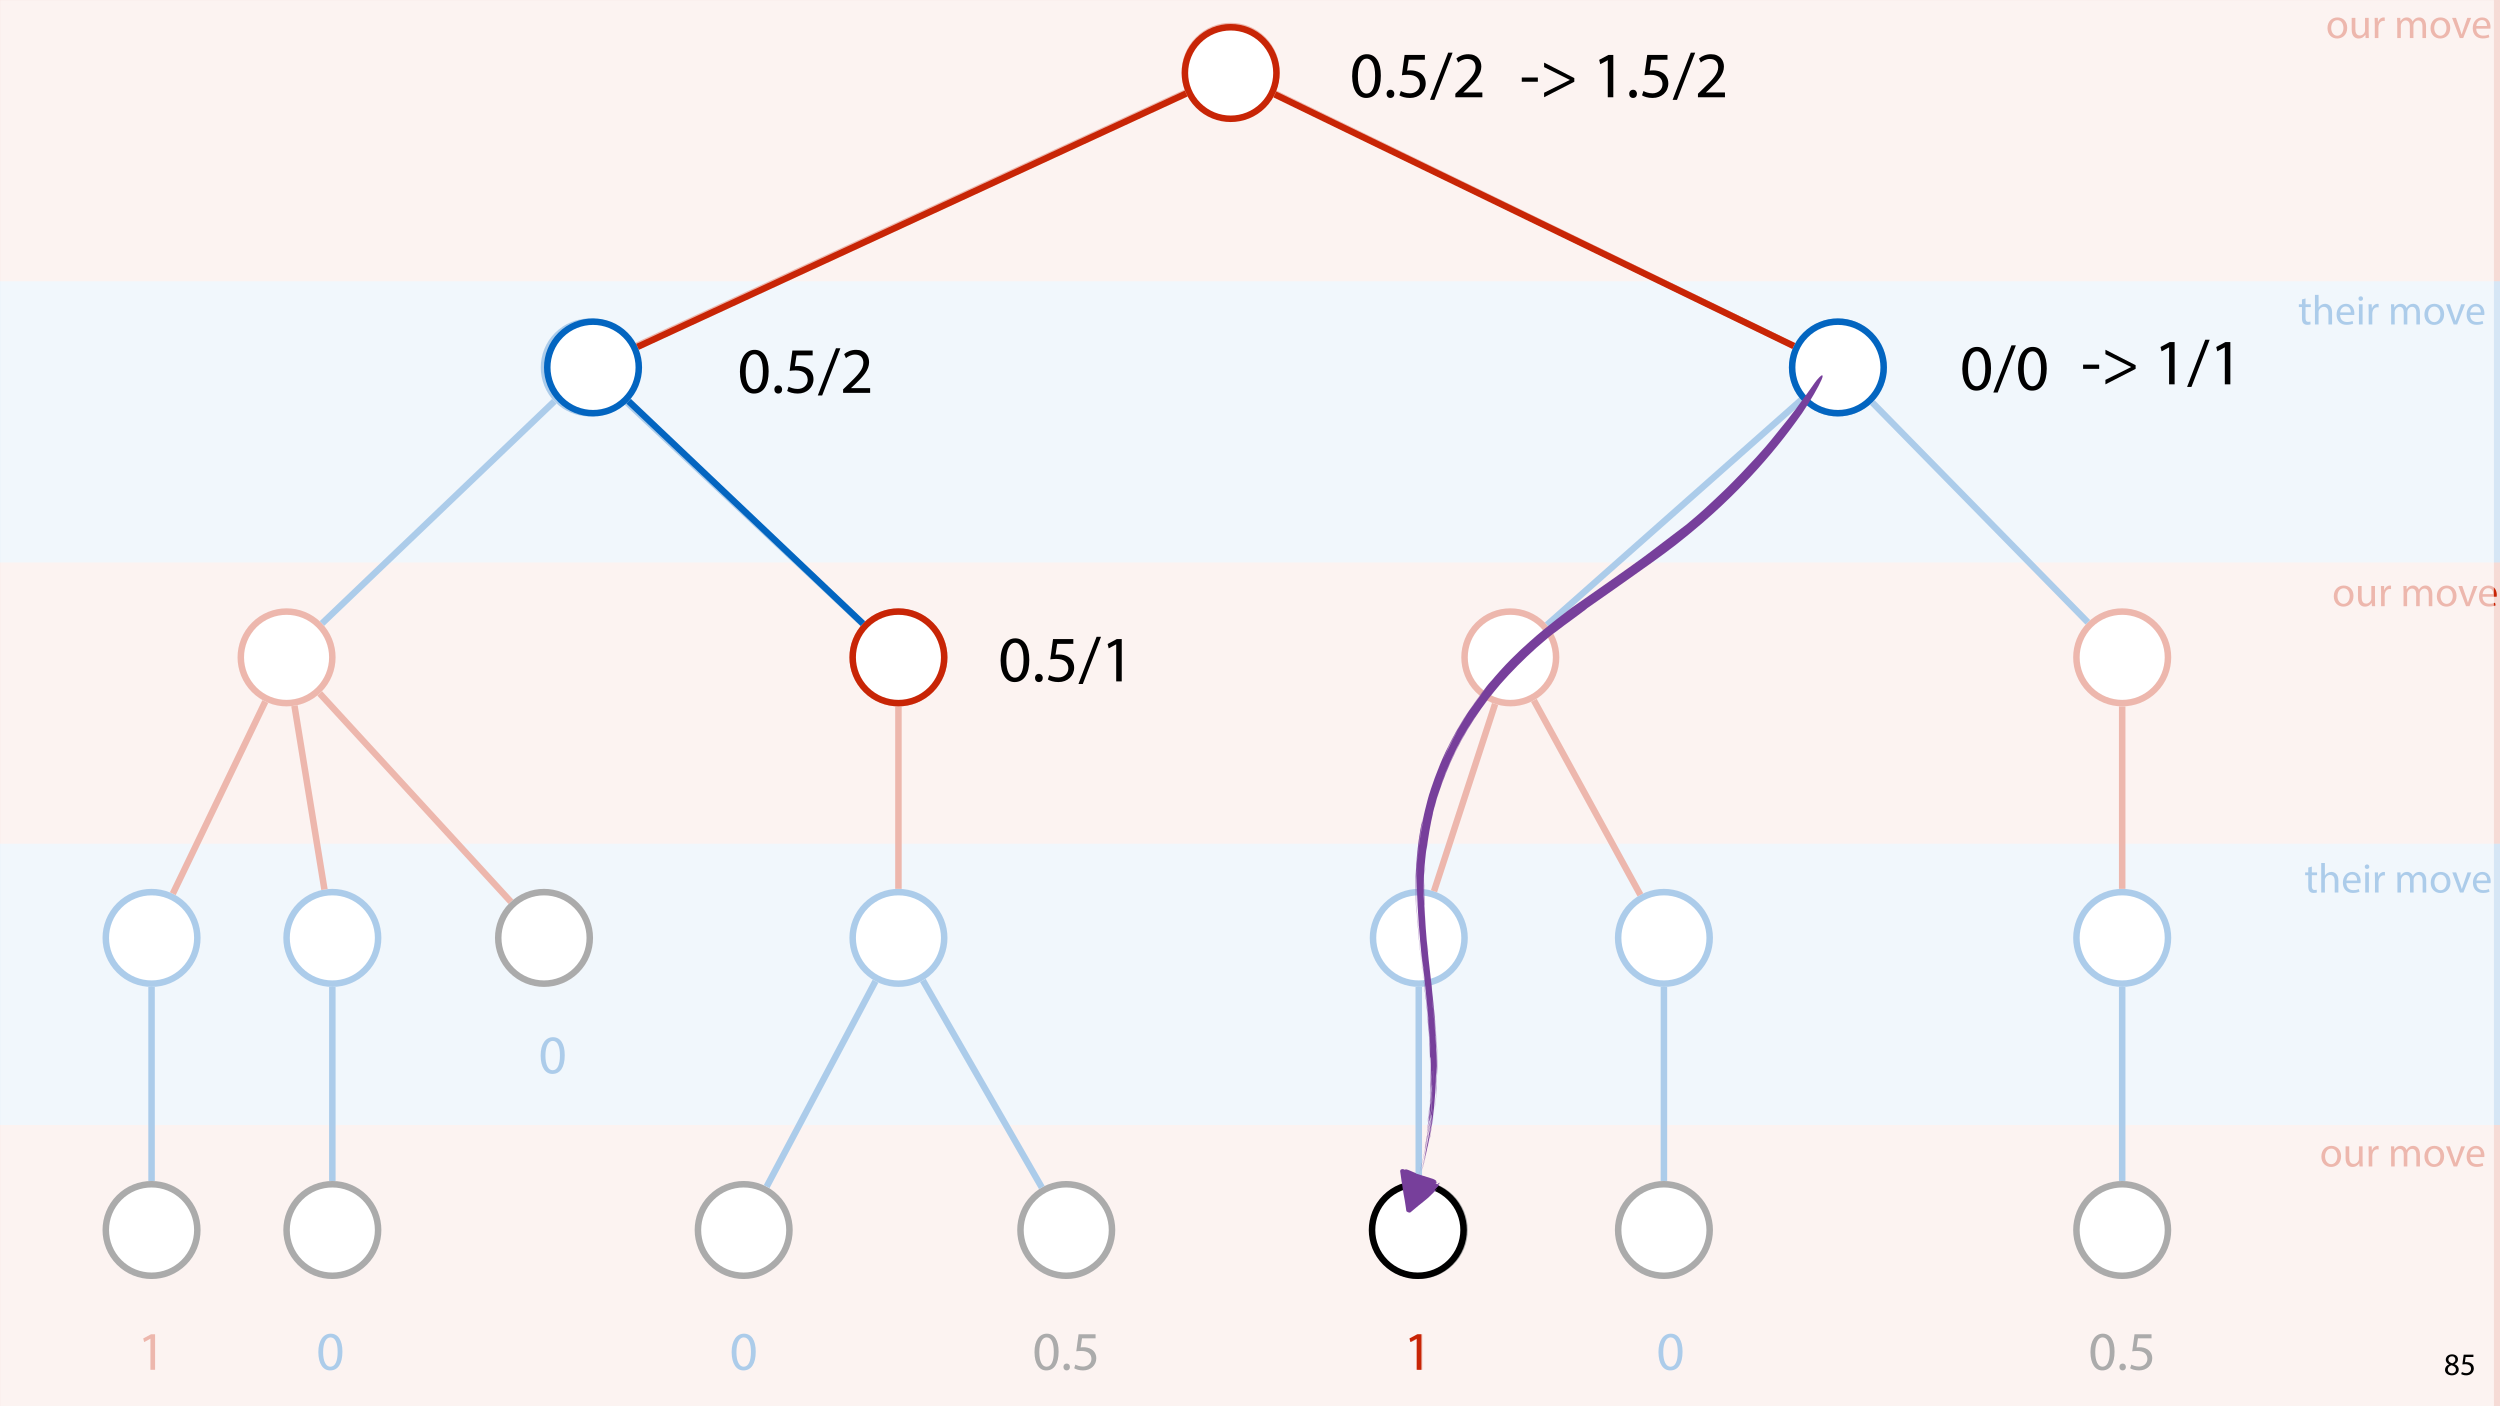 <?xml version="1.0" encoding="UTF-8"?>
<svg xmlns="http://www.w3.org/2000/svg" xmlns:xlink="http://www.w3.org/1999/xlink" width="1920pt" height="1080pt" viewBox="0 0 1920 1080" version="1.1">
<defs>
<g>
<symbol overflow="visible" id="glyph0-0">
<path style="stroke:none;" d="M 0 0 L 16 0 L 16 -22.406 L 0 -22.406 Z M 8 -12.641 L 2.562 -20.797 L 13.438 -20.797 Z M 8.953 -11.203 L 14.406 -19.359 L 14.406 -3.047 Z M 2.562 -1.594 L 8 -9.766 L 13.438 -1.594 Z M 1.594 -19.359 L 7.047 -11.203 L 1.594 -3.047 Z M 1.594 -19.359 "/>
</symbol>
<symbol overflow="visible" id="glyph0-1">
<path style="stroke:none;" d="M 8.891 -15.844 C 4.609 -15.844 1.219 -12.797 1.219 -7.609 C 1.219 -2.719 4.453 0.359 8.641 0.359 C 12.391 0.359 16.359 -2.141 16.359 -7.875 C 16.359 -12.609 13.344 -15.844 8.891 -15.844 Z M 8.828 -13.734 C 12.156 -13.734 13.469 -10.406 13.469 -7.781 C 13.469 -4.281 11.453 -1.766 8.766 -1.766 C 6.016 -1.766 4.062 -4.312 4.062 -7.719 C 4.062 -10.656 5.5 -13.734 8.828 -13.734 Z M 8.828 -13.734 "/>
</symbol>
<symbol overflow="visible" id="glyph0-2">
<path style="stroke:none;" d="M 15.297 -15.484 L 12.484 -15.484 L 12.484 -5.984 C 12.484 -5.469 12.391 -4.953 12.219 -4.547 C 11.719 -3.297 10.406 -1.984 8.516 -1.984 C 5.953 -1.984 5.062 -3.969 5.062 -6.906 L 5.062 -15.484 L 2.234 -15.484 L 2.234 -6.438 C 2.234 -0.984 5.156 0.359 7.578 0.359 C 10.344 0.359 11.969 -1.281 12.703 -2.531 L 12.766 -2.531 L 12.922 0 L 15.422 0 C 15.328 -1.219 15.297 -2.625 15.297 -4.219 Z M 15.297 -15.484 "/>
</symbol>
<symbol overflow="visible" id="glyph0-3">
<path style="stroke:none;" d="M 2.344 0 L 5.125 0 L 5.125 -8.25 C 5.125 -8.734 5.188 -9.188 5.25 -9.562 C 5.625 -11.688 7.047 -13.188 9.031 -13.188 C 9.406 -13.188 9.703 -13.156 9.984 -13.094 L 9.984 -15.75 C 9.734 -15.812 9.5 -15.844 9.188 -15.844 C 7.297 -15.844 5.594 -14.531 4.891 -12.453 L 4.766 -12.453 L 4.672 -15.484 L 2.203 -15.484 C 2.297 -14.047 2.344 -12.484 2.344 -10.656 Z M 2.344 0 "/>
</symbol>
<symbol overflow="visible" id="glyph0-4">
<path style="stroke:none;" d=""/>
</symbol>
<symbol overflow="visible" id="glyph0-5">
<path style="stroke:none;" d="M 2.344 0 L 5.094 0 L 5.094 -9.344 C 5.094 -9.828 5.156 -10.297 5.312 -10.719 C 5.766 -12.125 7.047 -13.531 8.797 -13.531 C 10.938 -13.531 12.031 -11.75 12.031 -9.281 L 12.031 0 L 14.781 0 L 14.781 -9.562 C 14.781 -10.078 14.875 -10.594 15.016 -10.969 C 15.484 -12.359 16.734 -13.531 18.344 -13.531 C 20.609 -13.531 21.703 -11.75 21.703 -8.766 L 21.703 0 L 24.453 0 L 24.453 -9.125 C 24.453 -14.5 21.406 -15.844 19.359 -15.844 C 17.891 -15.844 16.859 -15.453 15.938 -14.75 C 15.297 -14.266 14.688 -13.594 14.203 -12.734 L 14.141 -12.734 C 13.469 -14.562 11.875 -15.844 9.766 -15.844 C 7.203 -15.844 5.766 -14.469 4.891 -12.984 L 4.797 -12.984 L 4.672 -15.484 L 2.203 -15.484 C 2.297 -14.203 2.344 -12.891 2.344 -11.297 Z M 2.344 0 "/>
</symbol>
<symbol overflow="visible" id="glyph0-6">
<path style="stroke:none;" d="M 0.422 -15.484 L 6.297 0 L 8.984 0 L 15.078 -15.484 L 12.125 -15.484 L 9.125 -6.781 C 8.609 -5.375 8.156 -4.094 7.812 -2.812 L 7.719 -2.812 C 7.391 -4.094 6.969 -5.375 6.469 -6.781 L 3.422 -15.484 Z M 0.422 -15.484 "/>
</symbol>
<symbol overflow="visible" id="glyph0-7">
<path style="stroke:none;" d="M 14.781 -7.234 C 14.812 -7.516 14.875 -7.969 14.875 -8.547 C 14.875 -11.391 13.531 -15.844 8.484 -15.844 C 3.969 -15.844 1.219 -12.156 1.219 -7.484 C 1.219 -2.812 4.062 0.312 8.828 0.312 C 11.297 0.312 12.984 -0.188 13.984 -0.641 L 13.5 -2.656 C 12.453 -2.203 11.234 -1.859 9.219 -1.859 C 6.406 -1.859 3.969 -3.422 3.906 -7.234 Z M 3.938 -9.25 C 4.156 -11.203 5.406 -13.828 8.25 -13.828 C 11.422 -13.828 12.188 -11.047 12.156 -9.25 Z M 3.938 -9.25 "/>
</symbol>
<symbol overflow="visible" id="glyph0-8">
<path style="stroke:none;" d="M 2.969 -19.203 L 2.969 -15.484 L 0.578 -15.484 L 0.578 -13.344 L 2.969 -13.344 L 2.969 -4.891 C 2.969 -3.078 3.266 -1.703 4.062 -0.859 C 4.734 -0.094 5.797 0.312 7.109 0.312 C 8.188 0.312 9.062 0.156 9.594 -0.062 L 9.469 -2.172 C 9.125 -2.078 8.578 -1.984 7.844 -1.984 C 6.266 -1.984 5.734 -3.078 5.734 -4.984 L 5.734 -13.344 L 9.766 -13.344 L 9.766 -15.484 L 5.734 -15.484 L 5.734 -19.938 Z M 2.969 -19.203 "/>
</symbol>
<symbol overflow="visible" id="glyph0-9">
<path style="stroke:none;" d="M 2.344 0 L 5.156 0 L 5.156 -9.344 C 5.156 -9.891 5.188 -10.297 5.344 -10.688 C 5.859 -12.219 7.297 -13.5 9.125 -13.5 C 11.781 -13.5 12.703 -11.391 12.703 -8.891 L 12.703 0 L 15.516 0 L 15.516 -9.219 C 15.516 -14.562 12.188 -15.844 10.109 -15.844 C 9.062 -15.844 8.062 -15.516 7.234 -15.047 C 6.375 -14.562 5.656 -13.859 5.219 -13.062 L 5.156 -13.062 L 5.156 -22.719 L 2.344 -22.719 Z M 2.344 0 "/>
</symbol>
<symbol overflow="visible" id="glyph0-10">
<path style="stroke:none;" d="M 5.156 0 L 5.156 -15.484 L 2.344 -15.484 L 2.344 0 Z M 3.75 -21.594 C 2.719 -21.594 1.984 -20.828 1.984 -19.844 C 1.984 -18.875 2.688 -18.109 3.688 -18.109 C 4.797 -18.109 5.5 -18.875 5.469 -19.844 C 5.469 -20.828 4.797 -21.594 3.75 -21.594 Z M 3.75 -21.594 "/>
</symbol>
<symbol overflow="visible" id="glyph1-0">
<path style="stroke:none;" d="M 0 0 L 21 0 L 21 -29.406 L 0 -29.406 Z M 10.5 -16.594 L 3.359 -27.297 L 17.641 -27.297 Z M 11.766 -14.703 L 18.906 -25.406 L 18.906 -3.984 Z M 3.359 -2.094 L 10.5 -12.812 L 17.641 -2.094 Z M 2.094 -25.406 L 9.234 -14.703 L 2.094 -3.984 Z M 2.094 -25.406 "/>
</symbol>
<symbol overflow="visible" id="glyph1-1">
<path style="stroke:none;" d="M 9.906 0 L 13.484 0 L 13.484 -27.297 L 10.328 -27.297 L 4.375 -24.109 L 5.078 -21.297 L 9.828 -23.859 L 9.906 -23.859 Z M 9.906 0 "/>
</symbol>
<symbol overflow="visible" id="glyph1-2">
<path style="stroke:none;" d="M 11 -27.766 C 5.453 -27.766 1.516 -22.719 1.516 -13.562 C 1.594 -4.531 5.203 0.469 10.547 0.469 C 16.594 0.469 20.031 -4.656 20.031 -13.938 C 20.031 -22.641 16.766 -27.766 11 -27.766 Z M 10.797 -24.906 C 14.609 -24.906 16.344 -20.5 16.344 -13.781 C 16.344 -6.797 14.531 -2.391 10.75 -2.391 C 7.391 -2.391 5.203 -6.422 5.203 -13.531 C 5.203 -20.953 7.562 -24.906 10.797 -24.906 Z M 10.797 -24.906 "/>
</symbol>
<symbol overflow="visible" id="glyph1-3">
<path style="stroke:none;" d="M 4.656 0.469 C 6.219 0.469 7.188 -0.672 7.188 -2.188 C 7.188 -3.734 6.172 -4.828 4.703 -4.828 C 3.234 -4.828 2.188 -3.734 2.188 -2.188 C 2.188 -0.672 3.188 0.469 4.656 0.469 Z M 4.656 0.469 "/>
</symbol>
<symbol overflow="visible" id="glyph1-4">
<path style="stroke:none;" d="M 18.188 -27.297 L 5.125 -27.297 L 3.359 -14.203 C 4.375 -14.328 5.594 -14.484 7.141 -14.484 C 12.594 -14.484 14.953 -11.969 15 -8.438 C 15 -4.781 12.016 -2.516 8.531 -2.516 C 6.047 -2.516 3.828 -3.359 2.688 -4.031 L 1.766 -1.219 C 3.062 -0.375 5.594 0.469 8.562 0.469 C 14.484 0.469 18.734 -3.531 18.734 -8.859 C 18.734 -12.312 16.969 -14.656 14.828 -15.875 C 13.141 -16.891 11.047 -17.344 8.953 -17.344 C 7.938 -17.344 7.344 -17.266 6.719 -17.172 L 7.766 -24.188 L 18.188 -24.188 Z M 18.188 -27.297 "/>
</symbol>
<symbol overflow="visible" id="glyph2-0">
<path style="stroke:none;" d="M 0 0 L 12 0 L 12 -16.797 L 0 -16.797 Z M 6 -9.484 L 1.922 -15.594 L 10.078 -15.594 Z M 6.719 -8.406 L 10.797 -14.516 L 10.797 -2.281 Z M 1.922 -1.203 L 6 -7.312 L 10.078 -1.203 Z M 1.203 -14.516 L 5.281 -8.406 L 1.203 -2.281 Z M 1.203 -14.516 "/>
</symbol>
<symbol overflow="visible" id="glyph2-1">
<path style="stroke:none;" d="M 6.125 0.266 C 9.094 0.266 11.422 -1.562 11.422 -4.266 C 11.422 -6.172 10.219 -7.531 8.281 -8.297 L 8.281 -8.375 C 10.203 -9.281 10.844 -10.703 10.844 -12.031 C 10.844 -13.969 9.344 -15.859 6.312 -15.859 C 3.578 -15.859 1.484 -14.188 1.484 -11.719 C 1.484 -10.375 2.234 -9.031 3.953 -8.203 L 3.984 -8.141 C 2.062 -7.312 0.891 -5.922 0.891 -3.953 C 0.891 -1.688 2.859 0.266 6.125 0.266 Z M 6.172 -1.266 C 4.172 -1.266 2.969 -2.656 3.047 -4.25 C 3.047 -5.734 4.031 -6.938 5.859 -7.469 C 7.969 -6.859 9.281 -5.953 9.281 -4.062 C 9.281 -2.453 8.062 -1.266 6.172 -1.266 Z M 6.188 -14.359 C 8.094 -14.359 8.828 -13.062 8.828 -11.812 C 8.828 -10.391 7.797 -9.438 6.453 -8.969 C 4.656 -9.453 3.484 -10.297 3.484 -11.859 C 3.484 -13.203 4.438 -14.359 6.188 -14.359 Z M 6.188 -14.359 "/>
</symbol>
<symbol overflow="visible" id="glyph2-2">
<path style="stroke:none;" d="M 10.391 -15.594 L 2.922 -15.594 L 1.922 -8.109 C 2.5 -8.188 3.188 -8.281 4.078 -8.281 C 7.203 -8.281 8.547 -6.844 8.562 -4.828 C 8.562 -2.734 6.859 -1.438 4.875 -1.438 C 3.453 -1.438 2.188 -1.922 1.531 -2.297 L 1.016 -0.703 C 1.75 -0.219 3.188 0.266 4.891 0.266 C 8.281 0.266 10.703 -2.016 10.703 -5.062 C 10.703 -7.031 9.703 -8.375 8.469 -9.078 C 7.516 -9.641 6.312 -9.906 5.109 -9.906 C 4.531 -9.906 4.203 -9.859 3.844 -9.812 L 4.438 -13.828 L 10.391 -13.828 Z M 10.391 -15.594 "/>
</symbol>
<symbol overflow="visible" id="glyph3-0">
<path style="stroke:none;" d="M 0 0 L 25 0 L 25 -35 L 0 -35 Z M 12.5 -19.75 L 4 -32.5 L 21 -32.5 Z M 14 -17.5 L 22.5 -30.25 L 22.5 -4.75 Z M 4 -2.5 L 12.5 -15.25 L 21 -2.5 Z M 2.5 -30.25 L 11 -17.5 L 2.5 -4.75 Z M 2.5 -30.25 "/>
</symbol>
<symbol overflow="visible" id="glyph3-1">
<path style="stroke:none;" d="M 13.094 -33.047 C 6.5 -33.047 1.797 -27.047 1.797 -16.156 C 1.906 -5.406 6.203 0.547 12.547 0.547 C 19.75 0.547 23.844 -5.547 23.844 -16.594 C 23.844 -26.953 19.953 -33.047 13.094 -33.047 Z M 12.844 -29.656 C 17.406 -29.656 19.453 -24.406 19.453 -16.406 C 19.453 -8.094 17.297 -2.844 12.797 -2.844 C 8.797 -2.844 6.203 -7.656 6.203 -16.094 C 6.203 -24.953 9 -29.656 12.844 -29.656 Z M 12.844 -29.656 "/>
</symbol>
<symbol overflow="visible" id="glyph3-2">
<path style="stroke:none;" d="M 5.547 0.547 C 7.406 0.547 8.547 -0.797 8.547 -2.594 C 8.547 -4.453 7.344 -5.75 5.594 -5.75 C 3.844 -5.75 2.594 -4.453 2.594 -2.594 C 2.594 -0.797 3.797 0.547 5.547 0.547 Z M 5.547 0.547 "/>
</symbol>
<symbol overflow="visible" id="glyph3-3">
<path style="stroke:none;" d="M 21.656 -32.5 L 6.094 -32.5 L 4 -16.906 C 5.203 -17.047 6.656 -17.25 8.5 -17.25 C 15 -17.25 17.797 -14.25 17.844 -10.047 C 17.844 -5.703 14.297 -3 10.156 -3 C 7.203 -3 4.547 -4 3.203 -4.797 L 2.094 -1.453 C 3.656 -0.453 6.656 0.547 10.203 0.547 C 17.25 0.547 22.297 -4.203 22.297 -10.547 C 22.297 -14.656 20.203 -17.453 17.656 -18.906 C 15.656 -20.094 13.156 -20.656 10.656 -20.656 C 9.453 -20.656 8.75 -20.547 8 -20.453 L 9.25 -28.797 L 21.656 -28.797 Z M 21.656 -32.5 "/>
</symbol>
<symbol overflow="visible" id="glyph3-4">
<path style="stroke:none;" d="M 3.297 2 L 17.297 -34.25 L 13.906 -34.25 L -0.047 2 Z M 3.297 2 "/>
</symbol>
<symbol overflow="visible" id="glyph3-5">
<path style="stroke:none;" d="M 11.797 0 L 16.047 0 L 16.047 -32.5 L 12.297 -32.5 L 5.203 -28.703 L 6.047 -25.344 L 11.703 -28.406 L 11.797 -28.406 Z M 11.797 0 "/>
</symbol>
<symbol overflow="visible" id="glyph3-6">
<path style="stroke:none;" d="M 23 0 L 23 -3.656 L 8.406 -3.656 L 8.406 -3.75 L 11 -6.156 C 17.844 -12.75 22.203 -17.594 22.203 -23.594 C 22.203 -28.25 19.25 -33.047 12.25 -33.047 C 8.5 -33.047 5.297 -31.656 3.047 -29.75 L 4.453 -26.656 C 5.953 -27.906 8.406 -29.406 11.344 -29.406 C 16.203 -29.406 17.797 -26.344 17.797 -23.047 C 17.75 -18.156 14 -13.953 5.703 -6.047 L 2.25 -2.703 L 2.25 0 Z M 23 0 "/>
</symbol>
<symbol overflow="visible" id="glyph3-7">
<path style="stroke:none;" d="M 1.5 -15.156 L 1.5 -11.906 L 13.844 -11.906 L 13.844 -15.156 Z M 1.5 -15.156 "/>
</symbol>
<symbol overflow="visible" id="glyph3-8">
<path style="stroke:none;" d="M 26.5 -14.703 L 3.297 -26.594 L 3.297 -23.156 L 23 -13.344 L 23 -13.25 L 3.297 -3.453 L 3.297 0 L 26.5 -11.906 Z M 26.5 -14.703 "/>
</symbol>
<symbol overflow="visible" id="glyph3-9">
<path style="stroke:none;" d=""/>
</symbol>
</g>
<filter id="alpha" filterUnits="objectBoundingBox" x="0%" y="0%" width="100%" height="100%">
  <feColorMatrix type="matrix" in="SourceGraphic" values="0 0 0 0 1 0 0 0 0 1 0 0 0 0 1 0 0 0 1 0"/>
</filter>
<mask id="mask0">
  <g filter="url(#alpha)">
<rect x="0" y="0" width="1920" height="1080" style="fill:rgb(0%,0%,0%);fill-opacity:0.671;stroke:none;"/>
  </g>
</mask>
<clipPath id="clip1">
  <rect x="0" y="0" width="1916" height="1080"/>
</clipPath>
<g id="surface5" clip-path="url(#clip1)">
<path style=" stroke:none;fill-rule:nonzero;fill:rgb(100%,100%,100%);fill-opacity:1;" d="M -0.5 1080 L 1915.309 1080 L 1915.309 0 L -0.5 0 Z M -0.5 1080 "/>
</g>
</defs>
<g id="surface1">
<rect x="0" y="0" width="1920" height="1080" style="fill:rgb(100%,100%,100%);fill-opacity:1;stroke:none;"/>
<path style=" stroke:none;fill-rule:nonzero;fill:rgb(78.432%,14.51%,2.353%);fill-opacity:0.161;" d="M 0 216 L 1920 216 L 1920 0 L 0 0 Z M 0 216 "/>
<path style=" stroke:none;fill-rule:nonzero;fill:rgb(1.176%,39.607%,75.294%);fill-opacity:0.161;" d="M 0 432 L 1920 432 L 1920 216 L 0 216 Z M 0 432 "/>
<path style=" stroke:none;fill-rule:nonzero;fill:rgb(78.432%,14.51%,2.353%);fill-opacity:0.161;" d="M 0 648 L 1920 648 L 1920 432 L 0 432 Z M 0 648 "/>
<path style=" stroke:none;fill-rule:nonzero;fill:rgb(1.176%,39.607%,75.294%);fill-opacity:0.161;" d="M 0 864 L 1920 864 L 1920 648 L 0 648 Z M 0 864 "/>
<path style=" stroke:none;fill-rule:nonzero;fill:rgb(78.432%,14.51%,2.353%);fill-opacity:0.161;" d="M 0 1080 L 1920 1080 L 1920 864 L 0 864 Z M 0 1080 "/>
<path style="fill-rule:nonzero;fill:rgb(100%,100%,100%);fill-opacity:1;stroke-width:5;stroke-linecap:butt;stroke-linejoin:miter;stroke:rgb(78.432%,14.51%,2.353%);stroke-opacity:1;stroke-miterlimit:4;" d="M 60.016 10.297 C 73.742 24.027 73.742 46.285 60.016 60.016 C 46.285 73.742 24.027 73.742 10.297 60.016 C -3.434 46.285 -3.434 24.027 10.297 10.297 C 24.027 -3.434 46.285 -3.434 60.016 10.297 Z M 60.016 10.297 " transform="matrix(1,0,0,1,910,20)"/>
<path style="fill-rule:nonzero;fill:rgb(100%,100%,100%);fill-opacity:1;stroke-width:5;stroke-linecap:butt;stroke-linejoin:miter;stroke:rgb(1.176%,39.607%,75.294%);stroke-opacity:1;stroke-miterlimit:4;" d="M 60.014 10.299 C 73.744 24.025 73.744 46.287 60.014 60.013 C 46.287 73.744 24.025 73.744 10.299 60.013 C -3.432 46.287 -3.432 24.025 10.299 10.299 C 24.025 -3.432 46.287 -3.432 60.014 10.299 Z M 60.014 10.299 " transform="matrix(1,0,0,1,417.799,247.034)"/>
<path style=" stroke:none;fill-rule:nonzero;fill:rgb(100%,100%,100%);fill-opacity:1;" d="M 1436.379 257.332 C 1450.105 271.059 1450.105 293.32 1436.379 307.047 C 1422.648 320.777 1400.391 320.777 1386.66 307.047 C 1372.93 293.32 1372.93 271.059 1386.66 257.332 C 1400.391 243.602 1422.648 243.602 1436.379 257.332 Z M 1436.379 257.332 "/>
<path style="fill:none;stroke-width:5;stroke-linecap:butt;stroke-linejoin:miter;stroke:rgb(1.176%,39.607%,75.294%);stroke-opacity:1;stroke-miterlimit:4;" d="M 60.015 10.299 C 73.741 24.025 73.741 46.287 60.015 60.013 C 46.284 73.744 24.027 73.744 10.296 60.013 C -3.43 46.287 -3.43 24.025 10.296 10.299 C 24.027 -3.432 46.284 -3.432 60.015 10.299 Z M 60.015 10.299 " transform="matrix(1,0,0,1,1376.364,247.034)"/>
<path style="fill-rule:nonzero;fill:rgb(100%,100%,100%);fill-opacity:1;stroke-width:5;stroke-linecap:butt;stroke-linejoin:miter;stroke:rgb(78.432%,14.51%,2.353%);stroke-opacity:1;stroke-miterlimit:4;" d="M 60.013 10.295 C 73.744 24.026 73.744 46.284 60.013 60.014 C 46.287 73.744 24.025 73.744 10.298 60.014 C -3.432 46.284 -3.432 24.026 10.298 10.295 C 24.025 -3.431 46.287 -3.431 60.013 10.295 Z M 60.013 10.295 " transform="matrix(1,0,0,1,184.928,469.689)"/>
<path style="fill-rule:nonzero;fill:rgb(100%,100%,100%);fill-opacity:1;stroke-width:5;stroke-linecap:butt;stroke-linejoin:miter;stroke:rgb(78.432%,14.51%,2.353%);stroke-opacity:1;stroke-miterlimit:4;" d="M 60.015 10.295 C 73.741 24.026 73.741 46.284 60.015 60.014 C 46.284 73.744 24.027 73.744 10.296 60.014 C -3.43 46.284 -3.43 24.026 10.296 10.295 C 24.027 -3.431 46.284 -3.431 60.015 10.295 Z M 60.015 10.295 " transform="matrix(1,0,0,1,654.848,469.689)"/>
<path style=" stroke:none;fill-rule:nonzero;fill:rgb(100%,100%,100%);fill-opacity:1;" d="M 1184.781 479.984 C 1198.512 493.715 1198.512 515.973 1184.781 529.703 C 1171.055 543.434 1148.797 543.434 1135.066 529.703 C 1121.336 515.973 1121.336 493.715 1135.066 479.984 C 1148.797 466.258 1171.055 466.258 1184.781 479.984 Z M 1184.781 479.984 "/>
<path style="fill:none;stroke-width:5;stroke-linecap:butt;stroke-linejoin:miter;stroke:rgb(78.432%,14.51%,2.353%);stroke-opacity:1;stroke-miterlimit:4;" d="M 60.012 10.295 C 73.743 24.026 73.743 46.284 60.012 60.014 C 46.286 73.744 24.024 73.744 10.297 60.014 C -3.433 46.284 -3.433 24.026 10.297 10.295 C 24.024 -3.431 46.286 -3.431 60.012 10.295 Z M 60.012 10.295 " transform="matrix(1,0,0,1,1124.769,469.689)"/>
<path style="fill-rule:nonzero;fill:rgb(100%,100%,100%);fill-opacity:1;stroke-width:5;stroke-linecap:butt;stroke-linejoin:miter;stroke:rgb(78.432%,14.51%,2.353%);stroke-opacity:1;stroke-miterlimit:4;" d="M 60.014 10.295 C 73.745 24.026 73.745 46.284 60.014 60.014 C 46.284 73.744 24.026 73.744 10.295 60.014 C -3.431 46.284 -3.431 24.026 10.295 10.295 C 24.026 -3.431 46.284 -3.431 60.014 10.295 Z M 60.014 10.295 " transform="matrix(1,0,0,1,1594.689,469.689)"/>
<path style="fill-rule:nonzero;fill:rgb(100%,100%,100%);fill-opacity:1;stroke-width:5;stroke-linecap:butt;stroke-linejoin:miter;stroke:rgb(1.176%,39.607%,75.294%);stroke-opacity:1;stroke-miterlimit:4;" d="M 60.014 10.298 C 73.744 24.024 73.744 46.286 60.014 60.013 C 46.283 73.743 24.026 73.743 10.295 60.013 C -3.432 46.286 -3.432 24.024 10.295 10.298 C 24.026 -3.433 46.283 -3.433 60.014 10.298 Z M 60.014 10.298 " transform="matrix(1,0,0,1,81.244,685.144)"/>
<path style="fill-rule:nonzero;fill:rgb(100%,100%,100%);fill-opacity:1;stroke-width:5;stroke-linecap:butt;stroke-linejoin:miter;stroke:rgb(0%,0%,0%);stroke-opacity:1;stroke-miterlimit:4;" d="M 60.013 10.298 C 73.743 24.024 73.743 46.286 60.013 60.013 C 46.286 73.743 24.024 73.743 10.298 60.013 C -3.433 46.286 -3.433 24.024 10.298 10.298 C 24.024 -3.433 46.286 -3.433 60.013 10.298 Z M 60.013 10.298 " transform="matrix(1,0,0,1,382.644,685.144)"/>
<path style="fill-rule:nonzero;fill:rgb(100%,100%,100%);fill-opacity:1;stroke-width:5;stroke-linecap:butt;stroke-linejoin:miter;stroke:rgb(1.176%,39.607%,75.294%);stroke-opacity:1;stroke-miterlimit:4;" d="M 60.015 10.298 C 73.741 24.024 73.741 46.286 60.015 60.013 C 46.284 73.743 24.027 73.743 10.296 60.013 C -3.43 46.286 -3.43 24.024 10.296 10.298 C 24.027 -3.433 46.284 -3.433 60.015 10.298 Z M 60.015 10.298 " transform="matrix(1,0,0,1,654.848,685.144)"/>
<path style=" stroke:none;fill-rule:nonzero;fill:rgb(100%,100%,100%);fill-opacity:1;" d="M 1302.75 695.441 C 1316.477 709.168 1316.477 731.43 1302.75 745.156 C 1289.02 758.887 1266.762 758.887 1253.031 745.156 C 1239.305 731.43 1239.305 709.168 1253.031 695.441 C 1266.762 681.711 1289.02 681.711 1302.75 695.441 Z M 1302.75 695.441 "/>
<path style="fill:none;stroke-width:5;stroke-linecap:butt;stroke-linejoin:miter;stroke:rgb(1.176%,39.607%,75.294%);stroke-opacity:1;stroke-miterlimit:4;" d="M 60.015 10.298 C 73.742 24.024 73.742 46.286 60.015 60.013 C 46.285 73.743 24.027 73.743 10.296 60.013 C -3.434 46.286 -3.434 24.024 10.296 10.298 C 24.027 -3.433 46.285 -3.433 60.015 10.298 Z M 60.015 10.298 " transform="matrix(1,0,0,1,1242.735,685.144)"/>
<path style="fill-rule:nonzero;fill:rgb(100%,100%,100%);fill-opacity:1;stroke-width:5;stroke-linecap:butt;stroke-linejoin:miter;stroke:rgb(1.176%,39.607%,75.294%);stroke-opacity:1;stroke-miterlimit:4;" d="M 60.014 10.298 C 73.745 24.024 73.745 46.286 60.014 60.013 C 46.284 73.743 24.026 73.743 10.295 60.013 C -3.431 46.286 -3.431 24.024 10.295 10.298 C 24.026 -3.433 46.284 -3.433 60.014 10.298 Z M 60.014 10.298 " transform="matrix(1,0,0,1,1594.689,685.144)"/>
<path style="fill-rule:nonzero;fill:rgb(100%,100%,100%);fill-opacity:1;stroke-width:5;stroke-linecap:butt;stroke-linejoin:miter;stroke:rgb(0%,0%,0%);stroke-opacity:1;stroke-miterlimit:4;" d="M 60.014 10.296 C 73.744 24.027 73.744 46.284 60.014 60.015 C 46.283 73.741 24.026 73.741 10.295 60.015 C -3.432 46.284 -3.432 24.027 10.295 10.296 C 24.026 -3.431 46.283 -3.431 60.014 10.296 Z M 60.014 10.296 " transform="matrix(1,0,0,1,81.244,909.489)"/>
<path style="fill-rule:nonzero;fill:rgb(100%,100%,100%);fill-opacity:1;stroke-width:5;stroke-linecap:butt;stroke-linejoin:miter;stroke:rgb(0%,0%,0%);stroke-opacity:1;stroke-miterlimit:4;" d="M 60.014 10.296 C 73.744 24.027 73.744 46.284 60.014 60.015 C 46.283 73.741 24.026 73.741 10.295 60.015 C -3.431 46.284 -3.431 24.027 10.295 10.296 C 24.026 -3.431 46.283 -3.431 60.014 10.296 Z M 60.014 10.296 " transform="matrix(1,0,0,1,220.084,909.489)"/>
<path style="fill-rule:nonzero;fill:rgb(100%,100%,100%);fill-opacity:1;stroke-width:5;stroke-linecap:butt;stroke-linejoin:miter;stroke:rgb(0%,0%,0%);stroke-opacity:1;stroke-miterlimit:4;" d="M 60.015 10.296 C 73.741 24.027 73.741 46.284 60.015 60.015 C 46.284 73.741 24.027 73.741 10.296 60.015 C -3.43 46.284 -3.43 24.027 10.296 10.296 C 24.027 -3.431 46.284 -3.431 60.015 10.296 Z M 60.015 10.296 " transform="matrix(1,0,0,1,535.997,909.489)"/>
<path style="fill-rule:nonzero;fill:rgb(100%,100%,100%);fill-opacity:1;stroke-width:5;stroke-linecap:butt;stroke-linejoin:miter;stroke:rgb(0%,0%,0%);stroke-opacity:1;stroke-miterlimit:4;" d="M 60.014 10.296 C 73.745 24.027 73.745 46.284 60.014 60.015 C 46.284 73.741 24.026 73.741 10.296 60.015 C -3.431 46.284 -3.431 24.027 10.296 10.296 C 24.026 -3.431 46.284 -3.431 60.014 10.296 Z M 60.014 10.296 " transform="matrix(1,0,0,1,783.716,909.489)"/>
<path style=" stroke:none;fill-rule:nonzero;fill:rgb(100%,100%,100%);fill-opacity:1;" d="M 1114.473 919.785 C 1128.199 933.516 1128.199 955.773 1114.473 969.504 C 1100.742 983.23 1078.484 983.23 1064.754 969.504 C 1051.023 955.773 1051.023 933.516 1064.754 919.785 C 1078.484 906.059 1100.742 906.059 1114.473 919.785 Z M 1114.473 919.785 "/>
<path style="fill:none;stroke-width:5;stroke-linecap:butt;stroke-linejoin:miter;stroke:rgb(0%,0%,0%);stroke-opacity:1;stroke-miterlimit:4;" d="M 60.015 10.296 C 73.745 24.027 73.745 46.284 60.015 60.015 C 46.284 73.741 24.026 73.741 10.296 60.015 C -3.431 46.284 -3.431 24.027 10.296 10.296 C 24.026 -3.431 46.284 -3.431 60.015 10.296 Z M 60.015 10.296 " transform="matrix(1,0,0,1,1054.458,909.489)"/>
<path style=" stroke:none;fill-rule:nonzero;fill:rgb(100%,100%,100%);fill-opacity:1;" d="M 1302.75 919.785 C 1316.477 933.516 1316.477 955.773 1302.75 969.504 C 1289.02 983.23 1266.762 983.23 1253.031 969.504 C 1239.305 955.773 1239.305 933.516 1253.031 919.785 C 1266.762 906.059 1289.02 906.059 1302.75 919.785 Z M 1302.75 919.785 "/>
<path style="fill:none;stroke-width:5;stroke-linecap:butt;stroke-linejoin:miter;stroke:rgb(0%,0%,0%);stroke-opacity:1;stroke-miterlimit:4;" d="M 60.015 10.296 C 73.742 24.027 73.742 46.284 60.015 60.015 C 46.285 73.741 24.027 73.741 10.296 60.015 C -3.434 46.284 -3.434 24.027 10.296 10.296 C 24.027 -3.431 46.285 -3.431 60.015 10.296 Z M 60.015 10.296 " transform="matrix(1,0,0,1,1242.735,909.489)"/>
<path style="fill-rule:nonzero;fill:rgb(100%,100%,100%);fill-opacity:1;stroke-width:5;stroke-linecap:butt;stroke-linejoin:miter;stroke:rgb(0%,0%,0%);stroke-opacity:1;stroke-miterlimit:4;" d="M 60.014 10.296 C 73.745 24.027 73.745 46.284 60.014 60.015 C 46.284 73.741 24.026 73.741 10.295 60.015 C -3.431 46.284 -3.431 24.027 10.295 10.296 C 24.026 -3.431 46.284 -3.431 60.014 10.296 Z M 60.014 10.296 " transform="matrix(1,0,0,1,1594.689,909.489)"/>
<path style="fill:none;stroke-width:5;stroke-linecap:butt;stroke-linejoin:miter;stroke:rgb(78.432%,14.51%,2.353%);stroke-opacity:1;stroke-miterlimit:4;" d="M -0.002 195.484 L 423.803 -0 " transform="matrix(1,0,0,1,487.154,70.93)"/>
<g style="fill:rgb(78.432%,14.51%,2.353%);fill-opacity:1;">
  <use xlink:href="#glyph0-1" x="1786.291" y="29.225"/>
  <use xlink:href="#glyph0-2" x="1803.859" y="29.225"/>
  <use xlink:href="#glyph0-3" x="1821.491" y="29.225"/>
  <use xlink:href="#glyph0-4" x="1831.955" y="29.225"/>
  <use xlink:href="#glyph0-5" x="1838.739" y="29.225"/>
  <use xlink:href="#glyph0-1" x="1865.427" y="29.225"/>
</g>
<g style="fill:rgb(78.432%,14.51%,2.353%);fill-opacity:1;">
  <use xlink:href="#glyph0-6" x="1882.771" y="29.225"/>
</g>
<g style="fill:rgb(78.432%,14.51%,2.353%);fill-opacity:1;">
  <use xlink:href="#glyph0-7" x="1897.843" y="29.225"/>
</g>
<g style="fill:rgb(1.176%,39.607%,75.294%);fill-opacity:1;">
  <use xlink:href="#glyph0-8" x="1764.93" y="249.164"/>
  <use xlink:href="#glyph0-9" x="1775.522" y="249.164"/>
  <use xlink:href="#glyph0-7" x="1793.282" y="249.164"/>
  <use xlink:href="#glyph0-10" x="1809.314" y="249.164"/>
  <use xlink:href="#glyph0-3" x="1816.802" y="249.164"/>
  <use xlink:href="#glyph0-4" x="1827.266" y="249.164"/>
  <use xlink:href="#glyph0-5" x="1834.05" y="249.164"/>
  <use xlink:href="#glyph0-1" x="1860.738" y="249.164"/>
</g>
<g style="fill:rgb(1.176%,39.607%,75.294%);fill-opacity:1;">
  <use xlink:href="#glyph0-6" x="1878.082" y="249.164"/>
</g>
<g style="fill:rgb(1.176%,39.607%,75.294%);fill-opacity:1;">
  <use xlink:href="#glyph0-7" x="1893.154" y="249.164"/>
</g>
<g style="fill:rgb(78.432%,14.51%,2.353%);fill-opacity:1;">
  <use xlink:href="#glyph0-1" x="1791.124" y="465.541"/>
  <use xlink:href="#glyph0-2" x="1808.692" y="465.541"/>
  <use xlink:href="#glyph0-3" x="1826.324" y="465.541"/>
  <use xlink:href="#glyph0-4" x="1836.788" y="465.541"/>
  <use xlink:href="#glyph0-5" x="1843.572" y="465.541"/>
  <use xlink:href="#glyph0-1" x="1870.26" y="465.541"/>
</g>
<g style="fill:rgb(78.432%,14.51%,2.353%);fill-opacity:1;">
  <use xlink:href="#glyph0-6" x="1887.604" y="465.541"/>
</g>
<g style="fill:rgb(78.432%,14.51%,2.353%);fill-opacity:1;">
  <use xlink:href="#glyph0-7" x="1902.676" y="465.541"/>
</g>
<g style="fill:rgb(1.176%,39.607%,75.294%);fill-opacity:1;">
  <use xlink:href="#glyph0-8" x="1769.763" y="685.48"/>
  <use xlink:href="#glyph0-9" x="1780.355" y="685.48"/>
  <use xlink:href="#glyph0-7" x="1798.115" y="685.48"/>
  <use xlink:href="#glyph0-10" x="1814.147" y="685.48"/>
  <use xlink:href="#glyph0-3" x="1821.635" y="685.48"/>
  <use xlink:href="#glyph0-4" x="1832.099" y="685.48"/>
  <use xlink:href="#glyph0-5" x="1838.883" y="685.48"/>
  <use xlink:href="#glyph0-1" x="1865.571" y="685.48"/>
</g>
<g style="fill:rgb(1.176%,39.607%,75.294%);fill-opacity:1;">
  <use xlink:href="#glyph0-6" x="1882.915" y="685.48"/>
</g>
<g style="fill:rgb(1.176%,39.607%,75.294%);fill-opacity:1;">
  <use xlink:href="#glyph0-7" x="1897.987" y="685.48"/>
</g>
<g style="fill:rgb(78.432%,14.51%,2.353%);fill-opacity:1;">
  <use xlink:href="#glyph0-1" x="1781.602" y="895.864"/>
  <use xlink:href="#glyph0-2" x="1799.17" y="895.864"/>
  <use xlink:href="#glyph0-3" x="1816.802" y="895.864"/>
  <use xlink:href="#glyph0-4" x="1827.266" y="895.864"/>
  <use xlink:href="#glyph0-5" x="1834.05" y="895.864"/>
  <use xlink:href="#glyph0-1" x="1860.738" y="895.864"/>
</g>
<g style="fill:rgb(78.432%,14.51%,2.353%);fill-opacity:1;">
  <use xlink:href="#glyph0-6" x="1878.082" y="895.864"/>
</g>
<g style="fill:rgb(78.432%,14.51%,2.353%);fill-opacity:1;">
  <use xlink:href="#glyph0-7" x="1893.154" y="895.864"/>
</g>
<path style="fill-rule:nonzero;fill:rgb(100%,100%,100%);fill-opacity:1;stroke-width:5;stroke-linecap:butt;stroke-linejoin:miter;stroke:rgb(1.176%,39.607%,75.294%);stroke-opacity:1;stroke-miterlimit:4;" d="M 60.014 10.298 C 73.744 24.024 73.744 46.286 60.014 60.013 C 46.283 73.743 24.026 73.743 10.295 60.013 C -3.431 46.286 -3.431 24.024 10.295 10.298 C 24.026 -3.433 46.283 -3.433 60.014 10.298 Z M 60.014 10.298 " transform="matrix(1,0,0,1,220.084,685.144)"/>
<path style="fill:none;stroke-width:5;stroke-linecap:butt;stroke-linejoin:miter;stroke:rgb(78.432%,14.51%,2.353%);stroke-opacity:1;stroke-miterlimit:4;" d="M 398.637 194.062 L 0 -0 " transform="matrix(1,0,0,1,979.019,71.641)"/>
<path style="fill:none;stroke-width:5;stroke-linecap:butt;stroke-linejoin:miter;stroke:rgb(1.176%,39.607%,75.294%);stroke-opacity:1;stroke-miterlimit:4;" d="M 0.002 170.614 L 178.439 0.001 " transform="matrix(1,0,0,1,247.299,308.21)"/>
<path style="fill:none;stroke-width:5;stroke-linecap:butt;stroke-linejoin:miter;stroke:rgb(1.176%,39.607%,75.294%);stroke-opacity:1;stroke-miterlimit:4;" d="M 182.158 171.098 L 0.002 0 " transform="matrix(1,0,0,1,480.401,307.969)"/>
<path style="fill:none;stroke-width:5;stroke-linecap:butt;stroke-linejoin:miter;stroke:rgb(1.176%,39.607%,75.294%);stroke-opacity:1;stroke-miterlimit:4;" d="M 165.602 168.886 L 0.001 -0.001 " transform="matrix(1,0,0,1,1437.882,309.075)"/>
<path style="fill:none;stroke-width:5;stroke-linecap:butt;stroke-linejoin:miter;stroke:rgb(1.176%,39.607%,75.294%);stroke-opacity:1;stroke-miterlimit:4;" d="M -0.001 172.747 L 195.198 0.001 " transform="matrix(1,0,0,1,1188.122,307.144)"/>
<path style="fill:none;stroke-width:5;stroke-linecap:butt;stroke-linejoin:miter;stroke:rgb(78.432%,14.51%,2.353%);stroke-opacity:1;stroke-miterlimit:4;" d="M 0 0 L 23.028 141.121 " transform="matrix(1,0,0,1,226.148,542.011)"/>
<path style="fill:none;stroke-width:5;stroke-linecap:butt;stroke-linejoin:miter;stroke:rgb(78.432%,14.51%,2.353%);stroke-opacity:1;stroke-miterlimit:4;" d="M -0.001 147.581 L 71.019 -0.001 " transform="matrix(1,0,0,1,132.731,538.782)"/>
<path style="fill:none;stroke-width:5;stroke-linecap:butt;stroke-linejoin:miter;stroke:rgb(78.432%,14.51%,2.353%);stroke-opacity:1;stroke-miterlimit:4;" d="M 0 -0.002 C 0 46.713 0 93.428 0 140.143 " transform="matrix(1,0,0,1,690.004,542.502)"/>
<path style="fill:none;stroke-width:5;stroke-linecap:butt;stroke-linejoin:miter;stroke:rgb(78.432%,14.51%,2.353%);stroke-opacity:1;stroke-miterlimit:4;" d="M 146.797 159.97 L -0 0.002 " transform="matrix(1,0,0,1,245.543,532.588)"/>
<path style=" stroke:none;fill-rule:nonzero;fill:rgb(100%,100%,100%);fill-opacity:1;" d="M 1114.473 695.441 C 1128.199 709.168 1128.199 731.43 1114.473 745.156 C 1100.742 758.887 1078.484 758.887 1064.754 745.156 C 1051.023 731.43 1051.023 709.168 1064.754 695.441 C 1078.484 681.711 1100.742 681.711 1114.473 695.441 Z M 1114.473 695.441 "/>
<path style="fill:none;stroke-width:5;stroke-linecap:butt;stroke-linejoin:miter;stroke:rgb(1.176%,39.607%,75.294%);stroke-opacity:1;stroke-miterlimit:4;" d="M 60.015 10.298 C 73.745 24.024 73.745 46.286 60.015 60.013 C 46.284 73.743 24.026 73.743 10.296 60.013 C -3.431 46.286 -3.431 24.024 10.296 10.298 C 24.026 -3.433 46.284 -3.433 60.015 10.298 Z M 60.015 10.298 " transform="matrix(1,0,0,1,1054.458,685.144)"/>
<path style="fill:none;stroke-width:5;stroke-linecap:butt;stroke-linejoin:miter;stroke:rgb(78.432%,14.51%,2.353%);stroke-opacity:1;stroke-miterlimit:4;" d="M 46.945 0.001 L -0 143.848 " transform="matrix(1,0,0,1,1101.297,540.648)"/>
<path style="fill:none;stroke-width:5;stroke-linecap:butt;stroke-linejoin:miter;stroke:rgb(78.432%,14.51%,2.353%);stroke-opacity:1;stroke-miterlimit:4;" d="M -0 -0.001 L 81.793 149.386 " transform="matrix(1,0,0,1,1178.012,537.88)"/>
<path style="fill:none;stroke-width:5;stroke-linecap:butt;stroke-linejoin:miter;stroke:rgb(78.432%,14.51%,2.353%);stroke-opacity:1;stroke-miterlimit:4;" d="M -0 -0.002 C -0 46.713 -0 93.428 -0 140.143 " transform="matrix(1,0,0,1,1629.844,542.502)"/>
<path style="fill:none;stroke-width:5;stroke-linecap:butt;stroke-linejoin:miter;stroke:rgb(1.176%,39.607%,75.294%);stroke-opacity:1;stroke-miterlimit:4;" d="M -0 0.001 C -0 49.677 -0 99.356 -0 149.032 " transform="matrix(1,0,0,1,1629.844,757.956)"/>
<path style="fill:none;stroke-width:5;stroke-linecap:butt;stroke-linejoin:miter;stroke:rgb(1.176%,39.607%,75.294%);stroke-opacity:1;stroke-miterlimit:4;" d="M -0 0.001 C -0 49.677 -0 99.356 -0 149.032 " transform="matrix(1,0,0,1,1277.891,757.956)"/>
<path style="fill:none;stroke-width:5;stroke-linecap:butt;stroke-linejoin:miter;stroke:rgb(1.176%,39.607%,75.294%);stroke-opacity:1;stroke-miterlimit:4;" d="M 0 0.001 C 0 49.677 0 99.356 0 149.032 " transform="matrix(1,0,0,1,1089.613,757.956)"/>
<path style="fill:none;stroke-width:5;stroke-linecap:butt;stroke-linejoin:miter;stroke:rgb(1.176%,39.607%,75.294%);stroke-opacity:1;stroke-miterlimit:4;" d="M -0.001 -0 L 91.35 159.031 " transform="matrix(1,0,0,1,708.763,752.957)"/>
<path style="fill:none;stroke-width:5;stroke-linecap:butt;stroke-linejoin:miter;stroke:rgb(1.176%,39.607%,75.294%);stroke-opacity:1;stroke-miterlimit:4;" d="M 83.588 -0.001 L -0.002 157.784 " transform="matrix(1,0,0,1,588.783,753.58)"/>
<path style="fill:none;stroke-width:5;stroke-linecap:butt;stroke-linejoin:miter;stroke:rgb(1.176%,39.607%,75.294%);stroke-opacity:1;stroke-miterlimit:4;" d="M -0.001 0.001 C -0.001 49.677 -0.001 99.356 -0.001 149.032 " transform="matrix(1,0,0,1,255.239,757.956)"/>
<path style="fill:none;stroke-width:5;stroke-linecap:butt;stroke-linejoin:miter;stroke:rgb(1.176%,39.607%,75.294%);stroke-opacity:1;stroke-miterlimit:4;" d="M -0.001 0.001 C -0.001 49.677 -0.001 99.356 -0.001 149.032 " transform="matrix(1,0,0,1,116.4,757.956)"/>
<g style="fill:rgb(78.432%,14.51%,2.353%);fill-opacity:1;">
  <use xlink:href="#glyph1-1" x="105.626" y="1052.025"/>
</g>
<g style="fill:rgb(0%,0%,0%);fill-opacity:1;">
  <use xlink:href="#glyph1-2" x="792.979" y="1052.025"/>
  <use xlink:href="#glyph1-3" x="814.524" y="1052.025"/>
  <use xlink:href="#glyph1-4" x="823.218" y="1052.025"/>
</g>
<g style="fill:rgb(78.432%,14.51%,2.353%);fill-opacity:1;">
  <use xlink:href="#glyph1-1" x="1078.84" y="1052.025"/>
</g>
<g style="fill:rgb(0%,0%,0%);fill-opacity:1;">
  <use xlink:href="#glyph1-2" x="1603.951" y="1052.025"/>
  <use xlink:href="#glyph1-3" x="1625.497" y="1052.025"/>
  <use xlink:href="#glyph1-4" x="1634.191" y="1052.025"/>
</g>
<g style="fill:rgb(1.176%,39.607%,75.294%);fill-opacity:1;">
  <use xlink:href="#glyph1-2" x="1272.17" y="1052.025"/>
</g>
<g style="fill:rgb(1.176%,39.607%,75.294%);fill-opacity:1;">
  <use xlink:href="#glyph1-2" x="560.379" y="1052.025"/>
</g>
<g style="fill:rgb(1.176%,39.607%,75.294%);fill-opacity:1;">
  <use xlink:href="#glyph1-2" x="242.956" y="1052.025"/>
</g>
<g style="fill:rgb(1.176%,39.607%,75.294%);fill-opacity:1;">
  <use xlink:href="#glyph1-2" x="413.692" y="824.322"/>
</g>
<use xlink:href="#surface5" mask="url(#mask0)"/>
<g style="fill:rgb(0%,0%,0%);fill-opacity:1;">
  <use xlink:href="#glyph2-1" x="1876.876" y="1056"/>
  <use xlink:href="#glyph2-2" x="1889.188" y="1056"/>
</g>
<path style="fill-rule:nonzero;fill:rgb(100%,100%,100%);fill-opacity:1;stroke-width:5;stroke-linecap:butt;stroke-linejoin:miter;stroke:rgb(78.432%,14.51%,2.353%);stroke-opacity:1;stroke-miterlimit:4;" d="M 60.016 10.298 C 73.742 24.024 73.742 46.286 60.016 60.013 C 46.285 73.743 24.027 73.743 10.297 60.013 C -3.434 46.286 -3.434 24.024 10.297 10.298 C 24.027 -3.433 46.285 -3.433 60.016 10.298 Z M 60.016 10.298 " transform="matrix(1,0,0,1,910,20.925)"/>
<path style="fill-rule:nonzero;fill:rgb(100%,100%,100%);fill-opacity:1;stroke-width:5;stroke-linecap:butt;stroke-linejoin:miter;stroke:rgb(1.176%,39.607%,75.294%);stroke-opacity:1;stroke-miterlimit:4;" d="M 60.014 10.299 C 73.744 24.025 73.744 46.287 60.014 60.013 C 46.287 73.744 24.025 73.744 10.299 60.013 C -3.432 46.287 -3.432 24.025 10.299 10.299 C 24.025 -3.432 46.287 -3.432 60.014 10.299 Z M 60.014 10.299 " transform="matrix(1,0,0,1,420.299,247.034)"/>
<path style="fill:none;stroke-width:5;stroke-linecap:butt;stroke-linejoin:miter;stroke:rgb(78.432%,14.51%,2.353%);stroke-opacity:1;stroke-miterlimit:4;" d="M 0 194.534 L 421.313 -0.001 " transform="matrix(1,0,0,1,489.648,71.868)"/>
<path style="fill-rule:nonzero;fill:rgb(100%,100%,100%);fill-opacity:1;stroke-width:5;stroke-linecap:butt;stroke-linejoin:miter;stroke:rgb(78.432%,14.51%,2.353%);stroke-opacity:1;stroke-miterlimit:4;" d="M 60.015 10.295 C 73.741 24.026 73.741 46.284 60.015 60.014 C 46.284 73.744 24.027 73.744 10.296 60.014 C -3.43 46.284 -3.43 24.026 10.296 10.295 C 24.027 -3.431 46.284 -3.431 60.015 10.295 Z M 60.015 10.295 " transform="matrix(1,0,0,1,654.848,469.689)"/>
<path style="fill:none;stroke-width:5;stroke-linecap:butt;stroke-linejoin:miter;stroke:rgb(1.176%,39.607%,75.294%);stroke-opacity:1;stroke-miterlimit:4;" d="M 0.002 -0 L 179.931 170.808 " transform="matrix(1,0,0,1,482.764,308.113)"/>
<g style="fill:rgb(0%,0%,0%);fill-opacity:1;">
  <use xlink:href="#glyph3-1" x="766.646" y="523.291"/>
  <use xlink:href="#glyph3-2" x="792.297" y="523.291"/>
  <use xlink:href="#glyph3-3" x="802.646" y="523.291"/>
  <use xlink:href="#glyph3-4" x="828.297" y="523.291"/>
  <use xlink:href="#glyph3-5" x="845.447" y="523.291"/>
</g>
<g style="fill:rgb(0%,0%,0%);fill-opacity:1;">
  <use xlink:href="#glyph3-1" x="566.459" y="301.719"/>
  <use xlink:href="#glyph3-2" x="592.109" y="301.719"/>
  <use xlink:href="#glyph3-3" x="602.459" y="301.719"/>
  <use xlink:href="#glyph3-4" x="628.109" y="301.719"/>
  <use xlink:href="#glyph3-6" x="645.259" y="301.719"/>
</g>
<g style="fill:rgb(0%,0%,0%);fill-opacity:1;">
  <use xlink:href="#glyph3-1" x="1036.647" y="74.686"/>
  <use xlink:href="#glyph3-2" x="1062.297" y="74.686"/>
  <use xlink:href="#glyph3-3" x="1072.647" y="74.686"/>
  <use xlink:href="#glyph3-4" x="1098.297" y="74.686"/>
  <use xlink:href="#glyph3-6" x="1115.447" y="74.686"/>
</g>
<path style="fill-rule:nonzero;fill:rgb(100%,100%,100%);fill-opacity:1;stroke-width:5;stroke-linecap:butt;stroke-linejoin:miter;stroke:rgb(0%,0%,0%);stroke-opacity:1;stroke-miterlimit:4;" d="M 60.014 10.296 C 73.745 24.027 73.745 46.284 60.014 60.015 C 46.284 73.741 24.026 73.741 10.296 60.015 C -3.431 46.284 -3.431 24.027 10.296 10.296 C 24.026 -3.431 46.284 -3.431 60.014 10.296 Z M 60.014 10.296 " transform="matrix(1,0,0,1,1053.716,909.489)"/>
<g style="fill:rgb(78.432%,14.51%,2.353%);fill-opacity:1;">
  <use xlink:href="#glyph1-1" x="1078.099" y="1052.025"/>
</g>
<path style=" stroke:none;fill-rule:nonzero;fill:rgb(100%,100%,100%);fill-opacity:1;" d="M 1436.379 257.332 C 1450.105 271.059 1450.105 293.32 1436.379 307.047 C 1422.648 320.777 1400.391 320.777 1386.66 307.047 C 1372.93 293.32 1372.93 271.059 1386.66 257.332 C 1400.391 243.602 1422.648 243.602 1436.379 257.332 Z M 1436.379 257.332 "/>
<path style="fill:none;stroke-width:5;stroke-linecap:butt;stroke-linejoin:miter;stroke:rgb(1.176%,39.607%,75.294%);stroke-opacity:1;stroke-miterlimit:4;" d="M 60.015 10.299 C 73.741 24.025 73.741 46.287 60.015 60.013 C 46.284 73.744 24.027 73.744 10.296 60.013 C -3.43 46.287 -3.43 24.025 10.296 10.299 C 24.027 -3.432 46.284 -3.432 60.015 10.299 Z M 60.015 10.299 " transform="matrix(1,0,0,1,1376.364,247.034)"/>
<path style="fill:none;stroke-width:5;stroke-linecap:butt;stroke-linejoin:miter;stroke:rgb(78.432%,14.51%,2.353%);stroke-opacity:1;stroke-miterlimit:4;" d="M 398.587 193.246 L 0.001 -0 " transform="matrix(1,0,0,1,979.046,72.512)"/>
<g style="fill:rgb(0%,0%,0%);fill-opacity:1;">
  <use xlink:href="#glyph3-1" x="1505.251" y="299.468"/>
  <use xlink:href="#glyph3-4" x="1530.901" y="299.468"/>
  <use xlink:href="#glyph3-1" x="1548.051" y="299.468"/>
</g>
<path style=" stroke:none;fill-rule:nonzero;fill:rgb(46.666%,24.706%,60.785%);fill-opacity:1;" d="M 1102.477 844.254 C 1102.414 845.797 1101.844 852.426 1101.73 852.48 C 1101.996 850.012 1102.355 844.715 1102.477 844.254 Z M 1103.207 830.891 C 1103.211 833.316 1102.914 838.621 1102.746 840.297 C 1102.941 837.48 1103.094 831.766 1103.207 830.891 Z M 1101.621 851.324 C 1101.254 854.859 1100.539 861.398 1100.238 862.98 C 1100.734 859.461 1101.379 852.918 1101.621 851.324 Z M 1094.566 664.809 C 1094.523 666.305 1094.266 672.746 1094.156 672.742 C 1094.254 670.395 1094.449 665.254 1094.566 664.809 Z M 1094.395 701.055 C 1094.605 703.434 1094.906 708.668 1094.973 710.332 C 1094.781 707.543 1094.352 701.922 1094.395 701.055 Z M 1096.094 722.355 C 1096.559 727.348 1097.129 732.691 1096.922 731.699 C 1096.84 730.09 1096.02 722.898 1096.094 722.355 Z M 1097.684 846.691 C 1098.156 841.418 1098.273 837.574 1098.422 834 C 1099.16 816.062 1098.152 843.211 1097.684 846.691 Z M 1099.902 760.23 C 1099.492 756.609 1099.184 753.727 1099.039 751.98 C 1099.418 755.328 1099.992 760.016 1099.902 760.23 Z M 1102.887 791.43 C 1103.012 792.23 1104.188 810.656 1104.133 820.992 C 1104.094 812.211 1102.762 790.629 1102.887 791.43 Z M 1098.168 803.914 C 1097.633 792.082 1095.73 773.023 1094.809 764.328 C 1093.895 755.699 1096.996 779.75 1098.234 801.59 C 1099.473 823.496 1098.324 805.453 1098.496 814.336 C 1098.66 823.152 1098.18 805.855 1097.637 796.973 C 1097.094 788.16 1098.035 802.859 1098.168 803.914 Z M 1097.812 804.461 C 1098.035 808.754 1098.129 812.438 1098.125 814.871 C 1097.992 810.469 1097.766 806.25 1097.812 804.461 Z M 1399.777 288.91 C 1399.891 290.727 1394.988 300.027 1388.883 309.777 C 1387.352 312.195 1385.801 314.598 1384.176 317.062 C 1372.141 334.312 1358.758 350.773 1344.297 366.234 C 1341.43 369.293 1338.523 372.316 1335.488 375.391 C 1326.395 384.645 1316.852 393.566 1306.906 402.145 C 1303.605 404.988 1300.266 407.793 1296.785 410.637 C 1284.645 420.711 1272.367 429.504 1259.742 438.406 C 1253.43 442.855 1246.996 447.355 1240.477 452.051 C 1237.219 454.402 1223.133 464.215 1218.16 467.676 C 1223.051 464.441 1200.445 481.012 1201.441 480.238 C 1198.926 482.07 1196.34 484.031 1193.801 486.043 C 1191.262 488.051 1194.422 485.445 1197.633 482.891 C 1194.742 485.102 1191.895 487.363 1189.039 489.715 C 1186.055 492.195 1183.109 494.715 1180.121 497.363 C 1170.445 506.039 1160.371 516.125 1152.27 525.418 C 1146.797 531.816 1139.348 541.219 1132.328 551.941 C 1125.309 562.668 1118.77 574.727 1113.848 585.828 C 1104.004 608.031 1100.133 626.133 1102.23 618.312 C 1106.965 600.656 1104.531 609.746 1103.148 614.438 C 1102.344 617.191 1101.316 620.906 1100.301 625.113 C 1100.371 624.996 1100.48 624.684 1100.656 624.055 C 1098.746 632.016 1096.676 643.43 1095.344 654.891 C 1095.551 652.754 1095.887 650.035 1095.961 649.035 C 1095.211 654.789 1095.664 650.203 1095.211 654 C 1094.02 664.598 1093.633 669.73 1094.812 657.402 C 1093.621 668.852 1093.301 675.699 1093.348 686.824 C 1093.441 691.039 1093.395 688.734 1093.426 687.48 C 1093.633 694.855 1094.719 711.887 1094.902 713.477 C 1095.004 714.27 1094.027 702.707 1093.688 692.09 C 1093.344 681.477 1093.652 671.809 1093.613 675.996 C 1093.578 679.398 1093.602 686.488 1093.711 689.188 C 1093.578 683.199 1093.648 675.863 1093.824 672.078 C 1093.707 676.191 1093.676 682.023 1093.746 685.242 C 1093.695 681.234 1093.75 678.484 1093.809 677.309 C 1093.73 683.129 1093.797 687.527 1094.062 694.52 C 1094.148 697.621 1093.816 691.879 1094.148 698.484 C 1094.148 699.676 1093.934 694.129 1093.898 694.527 C 1094.078 699.871 1094.812 710.543 1095 713.203 C 1095.176 715.793 1094.512 706.699 1094.465 706.5 C 1095.844 727.254 1098.836 751.117 1099.645 758.496 C 1100.461 765.938 1099.672 758.969 1099.285 755.82 C 1100.23 764.469 1100.988 770.977 1101.941 781.242 C 1102.547 787.816 1102.277 785.203 1102.023 782.723 C 1102.176 784.469 1102.301 786.012 1102.375 787.016 C 1102.426 787.754 1102.574 789.633 1102.652 790.906 C 1102.316 786.887 1101.641 779.375 1101.273 776.094 C 1101.809 782.137 1103.059 796.477 1103.266 801.703 C 1102.738 793.406 1102 784.488 1101.016 775.172 C 1102.812 793.348 1104.172 811.898 1103.742 826.594 C 1103.77 823.961 1103.703 822.816 1103.656 820.656 C 1103.738 826.254 1103.574 834.547 1103.156 839.512 C 1102.984 842.266 1102.562 847.699 1101.992 853.113 C 1102.926 843.613 1103.215 837.227 1103.445 830.562 C 1103.422 830.695 1103.383 831.301 1103.328 832.445 C 1103.684 817.504 1103.523 809.012 1102.898 798.434 C 1102.84 797.613 1102.777 796.797 1102.715 795.957 C 1102.371 792.547 1103.164 804.594 1103.148 805.801 C 1102.379 790.16 1100.602 773.047 1099.641 765.352 C 1101.66 783.988 1103.062 800.406 1103.285 814.355 C 1103.09 810.754 1102.465 796.719 1101.859 790.027 C 1104.207 820.496 1103.164 823.555 1103.109 826.043 C 1103.133 823.691 1103.129 821.336 1103.094 818.91 C 1103.078 819.508 1103.062 820.109 1103.043 820.727 C 1103.082 834.191 1101.762 849.922 1101.797 849.117 C 1101.824 848.512 1102.895 836.266 1102.953 823.285 C 1102.902 824.637 1102.84 825.992 1102.766 827.383 C 1102.473 842.57 1100.645 859.66 1098.133 874.59 C 1098.453 872.129 1098.266 873.391 1097.648 876.477 C 1098.43 871.785 1099.453 865.102 1100.035 860.047 C 1099.789 861.773 1099.379 864.891 1099.188 865.879 C 1099.52 863.355 1100.043 859.375 1100.121 858.105 C 1099.242 865.211 1098.055 872.812 1096.598 880.227 C 1096.203 881.719 1097.18 877.004 1097.039 877.387 C 1095.715 884.414 1093.527 894.207 1092.121 899.234 C 1093.562 893.387 1096.105 881.902 1096.723 878.277 C 1096.258 880.613 1095.766 882.945 1095.227 885.34 C 1094.211 890.109 1093.676 892.383 1094.793 887.023 C 1095.391 884.145 1095.359 884.207 1095.199 884.922 C 1094.449 888.176 1091.723 899.473 1091.664 899.113 C 1092.402 896.27 1095.008 884.949 1095.484 882.051 C 1094.949 884.191 1093.742 890.004 1093.512 890.566 C 1096.434 878.027 1096.051 878.426 1096.68 875.285 C 1096.449 876.668 1095.746 880.27 1095.832 880.148 C 1097.336 872.367 1098.543 864.531 1099.461 856.414 C 1099.301 857.133 1099.238 856.855 1099.27 856.121 C 1098.875 859.566 1098.434 863.145 1097.445 869.531 C 1097.566 867.797 1098.465 861.934 1099.125 856.508 C 1099.098 856.551 1099.07 856.59 1099.043 856.633 C 1098.043 865.441 1095.789 878.785 1093.77 887.617 C 1094.625 883.578 1097.469 868.59 1098.727 858.273 C 1098.66 858.598 1098.594 858.922 1098.527 859.258 C 1100.148 846.305 1100.93 830.828 1100.73 816.27 C 1100.676 823.285 1100.723 831.629 1100.121 840.738 C 1099.84 844.93 1099.469 848.777 1099 852.809 C 1098.434 858.574 1096.98 869.984 1094.969 880.328 C 1092.961 890.672 1090.48 899.941 1089.938 901.828 C 1089.336 903.91 1091.371 896.543 1093.145 888.535 C 1094.914 880.531 1096.352 871.883 1096.348 871.781 C 1096.34 871.578 1093.328 887.52 1094.793 880.016 C 1095.559 876.102 1097.035 867.516 1097.863 861.25 C 1097.805 861.023 1097.75 860.793 1097.691 860.559 C 1096.988 866.031 1095.891 872.449 1096.008 872.738 C 1095.535 875.422 1094.539 881.051 1094.289 881.879 C 1094.461 880.965 1094.734 879.598 1094.695 879.59 C 1094.438 880.895 1094.074 882.785 1093.988 882.973 C 1095.301 876.461 1096.77 867.406 1097.684 860.223 C 1097.719 859.609 1097.758 858.996 1097.793 858.363 C 1097.762 858.492 1097.035 864.09 1096.27 868.875 C 1095.457 873.922 1097.117 863.43 1098.043 855.051 C 1098.145 853.715 1098.238 852.383 1098.328 851.008 C 1098.055 853.914 1097.691 857.281 1097.168 861.23 C 1096.52 865.828 1096.449 865.684 1095.664 870.258 C 1096.988 861.809 1098.156 851.527 1098.766 843.25 C 1098.898 840.23 1098.988 837.207 1099.031 834.09 C 1098.719 840.988 1098.133 847.328 1097.715 851.082 C 1097.434 854.117 1097.074 857.277 1096.887 858.387 C 1097.191 855.555 1096.254 862.91 1096.301 861.781 C 1096.926 857.793 1097.719 849.754 1098.09 846.855 C 1098.613 840.516 1098.949 833.559 1099.066 827.383 C 1099.07 826.594 1099.066 825.805 1099.062 824.992 C 1098.996 830.238 1098.805 835.215 1098.41 840.766 C 1098.426 838.246 1099.035 822.836 1098.77 811.758 C 1097.961 789.215 1095.562 766.027 1093.055 743.094 C 1092.945 742.156 1092.781 740.816 1092.598 739.344 C 1092.375 737.691 1092.152 736.035 1091.93 734.328 C 1092.512 739.828 1093.051 744.727 1093.477 748.75 C 1091.516 732.547 1095.992 771.906 1096.148 774.453 C 1093.277 748.312 1087.098 698.941 1088.359 668.758 C 1088.02 676.02 1087.957 678.355 1088.223 670.555 C 1088.297 668.441 1088.391 666.332 1088.52 664.156 C 1086.445 694.84 1090.672 727.082 1093.273 751.691 C 1091.578 737.09 1089.465 714.863 1088.891 708.77 C 1089.191 713.062 1089.766 719.301 1089.793 720.18 C 1089 712.672 1087.789 687.52 1087.711 680.164 C 1087.484 716.145 1095.129 765.27 1096.988 791.555 C 1095.465 771.684 1092.281 748.113 1090.031 725.219 C 1087.781 702.328 1086.988 680.156 1088.242 663.066 C 1087.855 669 1087.941 669.07 1088.176 665.941 C 1088.809 655.34 1090.184 644.285 1092.336 633.406 C 1092.734 631.207 1092.527 631.914 1091.551 637.188 C 1090.742 641.527 1090.395 644.102 1090.137 645.512 C 1090.535 642.531 1096.73 608.688 1091.715 635.562 C 1089.211 648.965 1087.672 667.684 1087.562 679.285 C 1087.457 690.883 1087.535 695.727 1087.488 682.105 C 1087.438 668.48 1088.324 658.965 1088.746 654.617 C 1089.168 650.266 1088.938 651.277 1088.258 658.934 C 1087.574 666.625 1087.074 681.91 1087.461 693.613 C 1087.844 705.316 1088.484 713.184 1087.965 705.258 C 1087.449 697.367 1086.848 685.094 1087.223 672.484 C 1087.598 659.875 1089.172 646.516 1090.855 637.133 C 1092.547 627.719 1092.141 630.949 1091.824 633.027 C 1091.508 635.109 1091.039 635.953 1094.344 622.441 C 1097.652 608.934 1098.344 607.965 1097.836 609.527 C 1097.328 611.086 1096.059 615.348 1096.801 612.801 C 1099.137 604.746 1104.137 590.191 1110.387 577.035 C 1114.758 567.797 1121.371 556.34 1124.91 550.68 C 1124.758 550.859 1120.52 557.609 1117.434 563.137 C 1114.348 568.664 1112.199 572.867 1115.062 567.41 C 1129.301 540.613 1152.379 514.125 1143.41 525.273 C 1155.621 510.383 1166.035 500.547 1174.863 492.738 C 1188.465 480.461 1205.582 467.895 1207.453 466.473 C 1209.645 464.805 1250.664 436.59 1265.508 425.379 C 1266.648 424.566 1293.098 404.43 1295.375 402.695 C 1307.516 392.559 1312.395 387.832 1317.285 383.219 C 1322.18 378.605 1327.094 374.09 1337.836 362.859 C 1355.789 344.082 1360.488 337.602 1363.266 334.219 C 1380.633 313.043 1379.957 312.762 1388.02 302.008 C 1390.449 298.754 1393.914 293.547 1395.309 291.91 C 1398.094 288.633 1399.75 287.305 1399.777 288.91 Z M 1100.027 852.848 C 1099.578 857.703 1098.398 866.438 1097.617 871.52 C 1098.676 865.738 1099.633 858.516 1100.289 851.129 C 1100.207 851.695 1100.117 852.262 1100.027 852.848 Z M 1099.844 815.227 C 1099.906 818.465 1100.023 822.406 1099.945 826.066 C 1099.895 829.531 1099.828 833.125 1099.488 838.367 C 1099.457 837.902 1099.805 829.262 1099.836 822.535 C 1099.805 822.535 1099.773 822.535 1099.742 822.535 C 1099.688 825.797 1099.602 829.656 1099.414 834.238 C 1099.359 835.797 1099.289 837.352 1099.207 838.953 C 1099.258 839.09 1099.43 836.637 1099.453 835.703 C 1099.488 836.902 1099.344 840.961 1098.953 846.195 C 1098.918 846.832 1098.883 847.465 1098.844 848.121 C 1098.863 848.855 1099.262 844.887 1098.852 849.32 C 1099.227 846.219 1099.715 838.117 1099.926 833.059 C 1099.52 838.707 1100.066 817.344 1099.824 812.121 C 1099.836 813.148 1099.84 814.172 1099.844 815.227 Z M 1100.879 774.035 C 1100.574 771.137 1100.262 768.238 1099.926 765.25 C 1100.395 769.543 1100.73 772.828 1101.027 775.848 C 1100.977 775.25 1100.93 774.648 1100.879 774.035 Z M 1136.305 545.52 C 1131.246 552.547 1124.199 563.863 1119.039 574.004 C 1113.879 584.145 1110.426 593.016 1109.934 594.074 C 1108.605 597.473 1107.359 600.898 1106.16 604.461 C 1113.836 581.992 1126.348 559.688 1136.305 545.52 Z M 1102.555 596.68 C 1102.055 598.059 1102.254 597.488 1103.531 594.195 C 1110.324 576.668 1115.848 566.941 1110.77 577.66 C 1106.434 586.816 1098.953 607.57 1101.105 601.473 C 1103.934 593.348 1107.199 585.398 1111.016 577.41 C 1113.898 571.258 1116.898 565.371 1120.199 559.457 C 1112.836 572.078 1106.996 584.742 1102.555 596.68 Z M 1124.297 552.363 C 1121.516 556.812 1118.371 562.203 1115.434 567.758 C 1117.992 562.949 1120.719 558.211 1123.699 553.418 C 1123.898 553.07 1124.094 552.723 1124.297 552.363 Z M 1127.852 546.633 C 1121.895 555.57 1116.586 564.82 1122.188 555.645 C 1123.445 553.578 1124.734 551.527 1126.094 549.434 C 1126.668 548.508 1127.246 547.582 1127.852 546.633 Z M 1131.547 541.121 C 1131.496 541.254 1130.453 542.762 1128.461 545.738 C 1132.539 539.684 1141.543 528.004 1141.051 528.488 C 1137.965 532.336 1134.711 536.629 1131.547 541.121 Z M 1143.246 536.293 C 1140.418 540.004 1137.996 543.254 1142.488 537.391 C 1144.195 535.16 1145.941 532.945 1147.789 530.691 C 1146.262 532.523 1144.762 534.375 1143.246 536.293 Z M 1094.941 767.559 C 1094.734 765.555 1093.871 757.934 1093.402 753.508 C 1093.629 753.008 1095.367 770.352 1094.941 767.559 Z M 1097.457 795.988 C 1097.336 794.066 1096.73 786.5 1096.34 782.039 C 1096.586 781.547 1097.773 798.762 1097.457 795.988 Z M 1265.559 425.336 C 1265.539 425.348 1265.52 425.359 1265.504 425.375 C 1265.52 425.359 1265.539 425.348 1265.559 425.336 Z M 1265.559 425.336 "/>
<path style=" stroke:none;fill-rule:nonzero;fill:rgb(46.666%,24.706%,60.785%);fill-opacity:1;" d="M 1105.438 908.195 C 1105.629 908.953 1105.211 909.355 1105.113 909.453 C 1105.078 909.484 1105.102 909.469 1105.09 909.473 L 1105.078 909.477 L 1105.055 909.5 L 1105.012 909.527 L 1104.926 909.598 L 1104.773 909.727 L 1104.531 909.984 C 1104.406 910.141 1104.34 910.289 1104.324 910.426 C 1104.43 910.699 1105.277 909.75 1105.359 910.039 C 1105.363 910.32 1102.129 913.516 1102.047 913.578 C 1101.68 913.727 1100.812 914.438 1100.578 914.664 C 1101.129 914.184 1101.676 913.93 1101.934 913.77 C 1101.926 913.773 1102.844 913.145 1102.18 914.125 C 1102.344 914.023 1102.438 914.012 1102.445 914.09 L 1102.449 914.125 C 1102.445 914.105 1103.176 913.164 1103.402 913.324 C 1103.809 913.625 1100.57 915.797 1100.512 916.238 C 1100.848 915.898 1101.129 915.703 1101.359 915.652 C 1100.531 916.156 1097.543 919.25 1096.883 919.844 C 1094.629 921.875 1091.93 923.809 1089.574 925.773 C 1088.48 926.684 1087.254 927.703 1085.957 928.797 L 1083.969 930.477 L 1083.844 930.582 L 1083.773 930.641 L 1083.75 930.664 C 1083.574 930.797 1084.137 930.375 1083.348 930.957 C 1082.836 931.871 1079.824 930.688 1080.066 929.797 C 1079.848 929 1080.008 929.574 1079.957 929.391 L 1079.957 929.367 L 1079.91 929.039 L 1079.82 928.375 L 1079.633 927.043 C 1079.129 923.5 1078.562 919.945 1077.957 917.109 C 1077.559 915.238 1076.648 907.551 1076.414 907.199 C 1076.387 906.992 1076.066 904.703 1075.75 902.441 L 1075.512 900.773 L 1075.398 900 L 1075.371 899.82 L 1075.359 899.734 L 1075.355 899.691 L 1075.352 899.672 C 1075.52 899.895 1074.871 899.316 1075.945 898.109 C 1078.535 897.449 1077.07 898.035 1077.48 897.844 L 1077.488 897.848 L 1077.812 897.965 C 1078.633 898.266 1079.195 898.469 1079.27 898.477 C 1079.496 898.512 1079.078 898.012 1079.133 897.93 L 1080.293 898.32 C 1080.184 898.203 1080.012 898.078 1079.766 897.953 C 1081.828 898.426 1085.902 900.516 1087.395 900.953 C 1087.207 901.012 1087.473 901.309 1087.488 901.281 C 1087.539 901.23 1099.32 904.992 1100.594 905.41 C 1101.742 905.789 1104.293 907.535 1102.992 907.359 C 1102.055 907.242 1102.762 907.578 1103.309 907.867 C 1101.43 908.359 1106.492 908.453 1102.477 908.727 C 1102.426 908.699 1103.438 909.535 1103.934 909.527 C 1102.426 908.699 1103.438 909.535 1103.934 909.527 C 1102.426 908.699 1103.438 909.535 1103.934 909.527 "/>
<g style="fill:rgb(0%,0%,0%);fill-opacity:1;">
  <use xlink:href="#glyph3-7" x="1598.314" y="295.189"/>
  <use xlink:href="#glyph3-8" x="1613.664" y="295.189"/>
  <use xlink:href="#glyph3-9" x="1643.464" y="295.189"/>
  <use xlink:href="#glyph3-5" x="1654.064" y="295.189"/>
  <use xlink:href="#glyph3-4" x="1679.714" y="295.189"/>
  <use xlink:href="#glyph3-5" x="1696.864" y="295.189"/>
</g>
<g style="fill:rgb(0%,0%,0%);fill-opacity:1;">
  <use xlink:href="#glyph3-7" x="1167.221" y="74.686"/>
  <use xlink:href="#glyph3-8" x="1182.571" y="74.686"/>
  <use xlink:href="#glyph3-9" x="1212.371" y="74.686"/>
  <use xlink:href="#glyph3-5" x="1222.971" y="74.686"/>
  <use xlink:href="#glyph3-2" x="1248.621" y="74.686"/>
  <use xlink:href="#glyph3-3" x="1258.971" y="74.686"/>
  <use xlink:href="#glyph3-4" x="1284.621" y="74.686"/>
  <use xlink:href="#glyph3-6" x="1301.771" y="74.686"/>
</g>
</g>
</svg>
